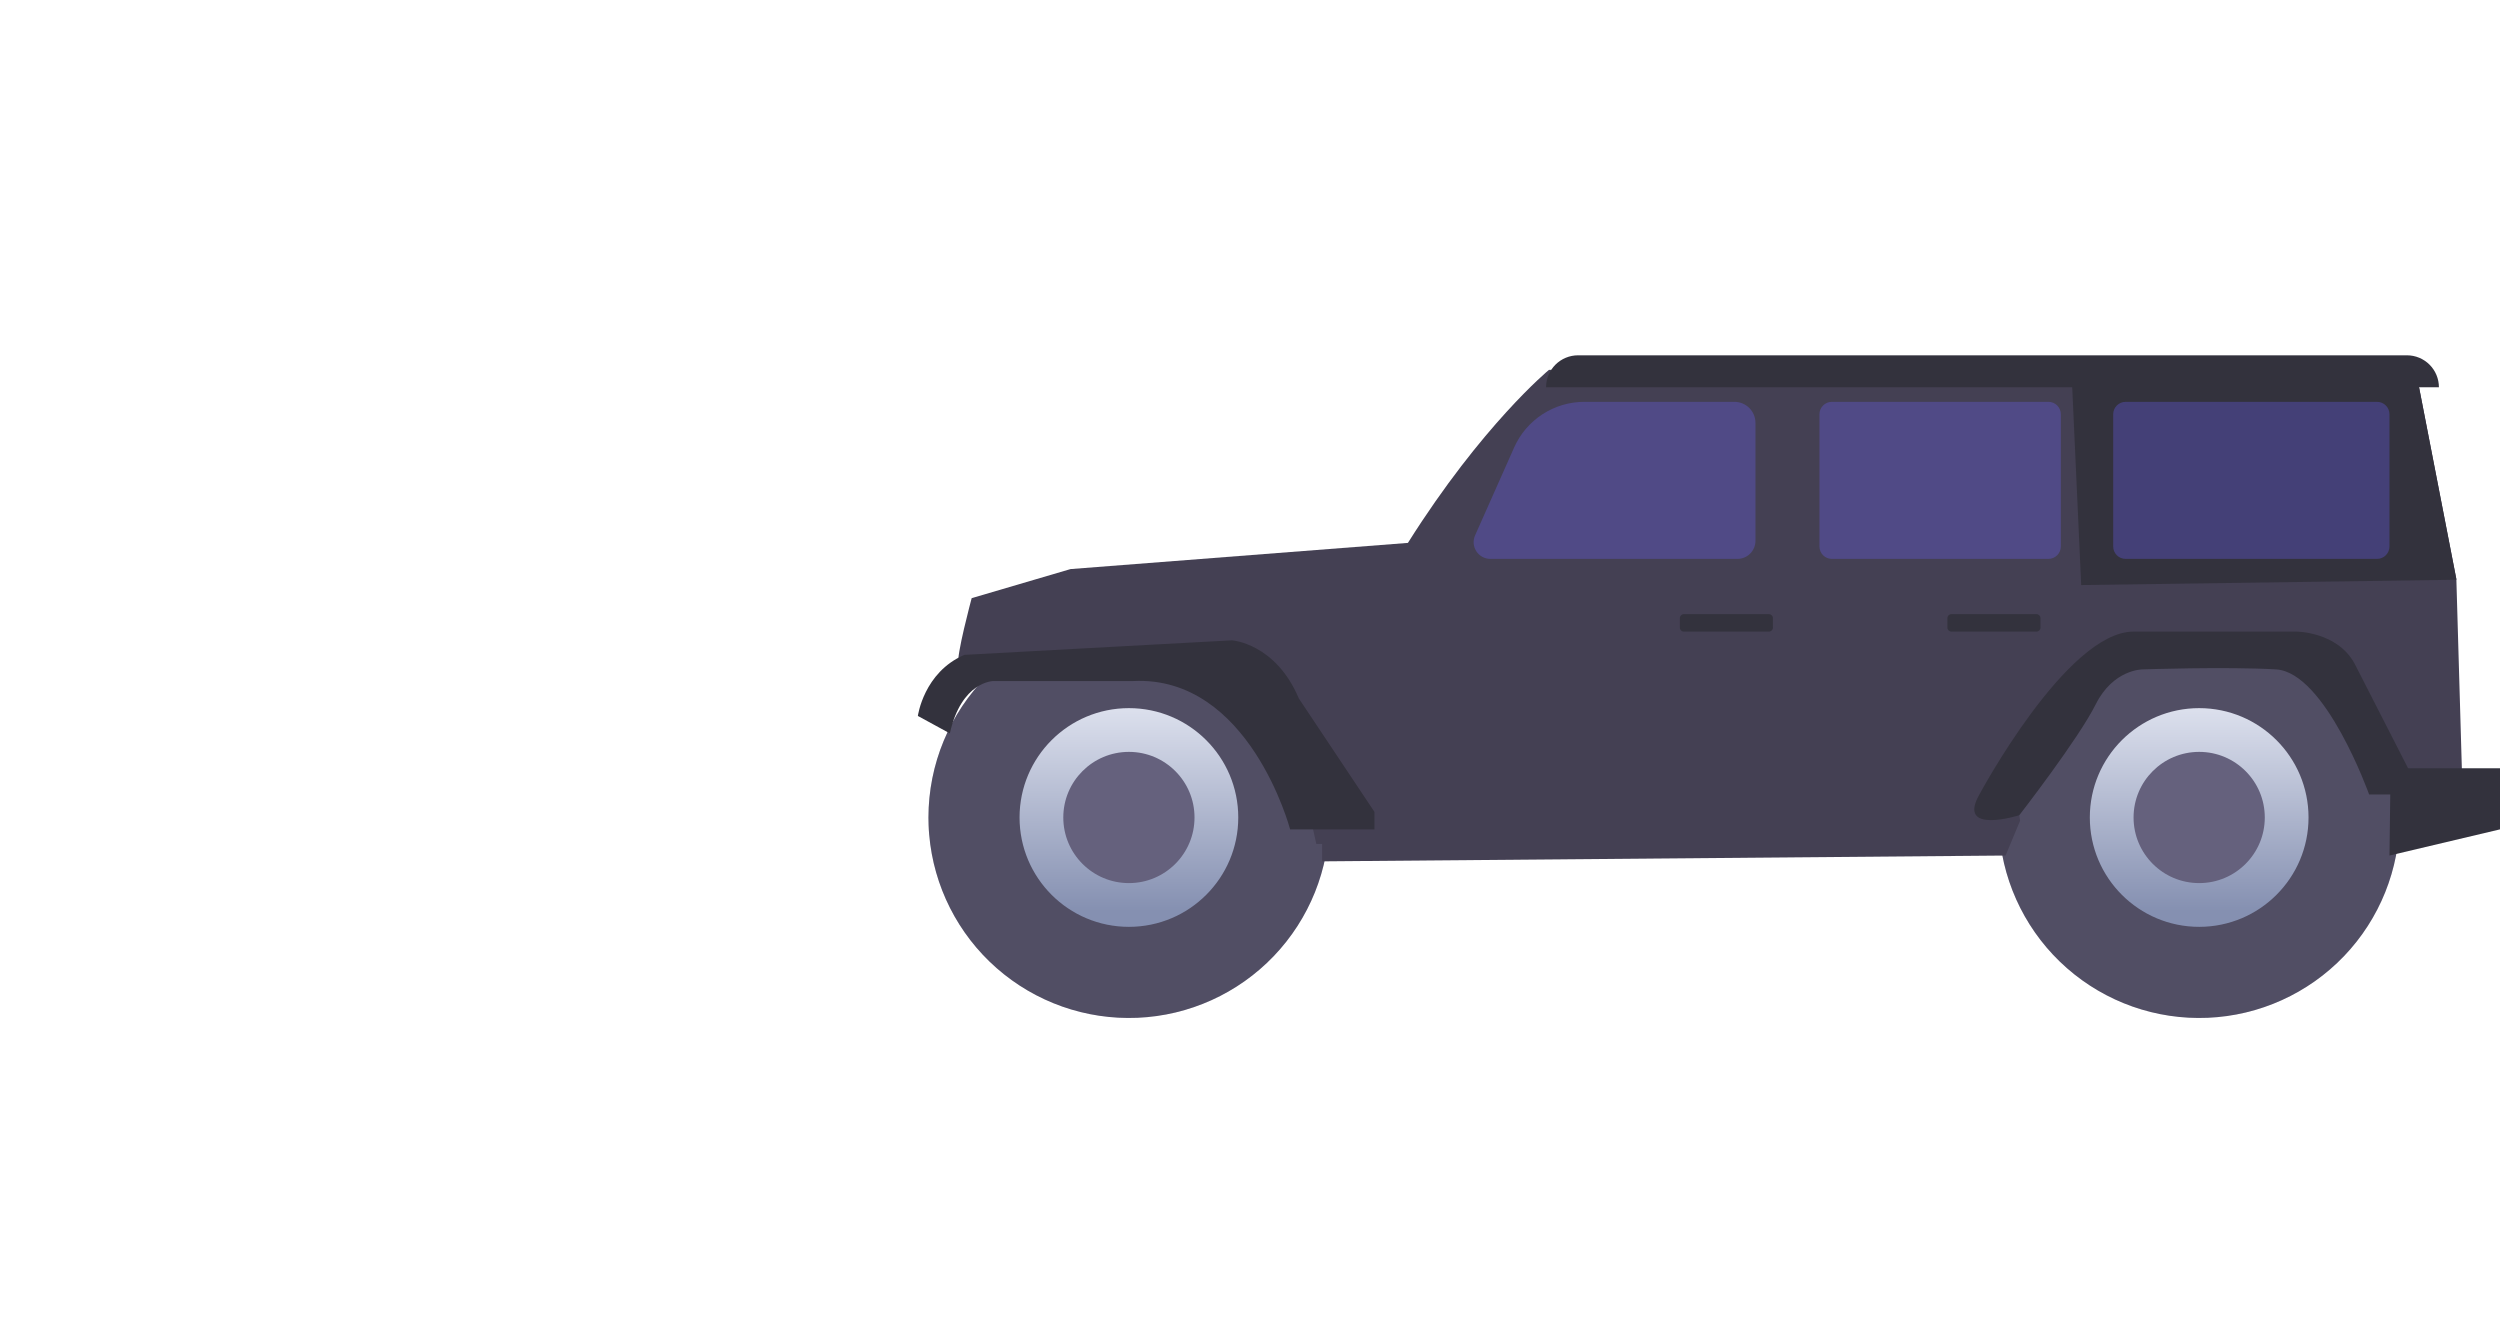 <svg width="1114" height="594" viewBox="0 0 1114 594" fill="none" xmlns="http://www.w3.org/2000/svg">
<g id="undraw_Vehicle_sale_a645 1">
<path id="Vector" d="M1069.29 364.274C1069.29 387.302 1060.4 409.441 1044.47 426.07C1028.54 442.7 1006.8 452.536 983.796 453.525C960.789 454.514 938.289 446.58 920.991 431.379C903.693 416.178 892.934 394.883 890.958 371.94C890.828 370.489 890.731 369.038 890.688 367.566V367.49C890.644 366.418 890.623 365.346 890.623 364.274C890.63 340.586 900.046 317.872 916.798 301.125C933.551 284.378 956.269 274.97 979.956 274.97C1003.64 274.97 1026.36 284.378 1043.11 301.125C1059.87 317.872 1069.28 340.586 1069.29 364.274V364.274Z" fill="#65617D"/>
<path id="Vector_2" opacity="0.2" d="M1069.29 364.274C1069.29 387.302 1060.4 409.441 1044.47 426.07C1028.54 442.7 1006.8 452.536 983.796 453.525C960.789 454.514 938.289 446.58 920.991 431.379C903.693 416.178 892.934 394.883 890.958 371.94C890.828 370.489 890.731 369.038 890.688 367.566V367.49C890.644 366.418 890.623 365.346 890.623 364.274C890.63 340.586 900.046 317.872 916.798 301.125C933.551 284.378 956.269 274.97 979.956 274.97C1003.64 274.97 1026.36 284.378 1043.11 301.125C1059.87 317.872 1069.28 340.586 1069.29 364.274V364.274Z" fill="black"/>
<path id="Vector_3" d="M979.953 413.001C1006.86 413.001 1028.68 391.185 1028.68 364.274C1028.68 337.362 1006.86 315.546 979.953 315.546C953.042 315.546 931.226 337.362 931.226 364.274C931.226 391.185 953.042 413.001 979.953 413.001Z" fill="url(#paint0_linear)"/>
<path id="Vector_4" d="M979.953 393.51C996.1 393.51 1009.19 380.421 1009.19 364.274C1009.19 348.127 996.1 335.037 979.953 335.037C963.807 335.037 950.717 348.127 950.717 364.274C950.717 380.421 963.807 393.51 979.953 393.51Z" fill="#65617D"/>
<path id="Vector_5" d="M592.378 364.274C592.379 387.302 583.486 409.441 567.557 426.07C551.627 442.7 529.891 452.536 506.884 453.525C483.877 454.514 461.377 446.58 444.079 431.379C426.781 416.178 416.022 394.883 414.046 371.94C413.916 370.489 413.819 369.038 413.776 367.566V367.49C413.732 366.418 413.711 365.346 413.711 364.274C413.719 340.586 423.134 317.872 439.886 301.125C456.639 284.378 479.357 274.97 503.044 274.97C526.732 274.97 549.45 284.378 566.202 301.125C582.954 317.872 592.37 340.586 592.378 364.274V364.274Z" fill="#65617D"/>
<path id="Vector_6" opacity="0.2" d="M592.378 364.274C592.379 387.302 583.486 409.441 567.557 426.07C551.627 442.7 529.891 452.536 506.884 453.525C483.877 454.514 461.377 446.58 444.079 431.379C426.781 416.178 416.022 394.883 414.046 371.94C413.916 370.489 413.819 369.038 413.776 367.566V367.49C413.732 366.418 413.711 365.346 413.711 364.274C413.719 340.586 423.134 317.872 439.886 301.125C456.639 284.378 479.357 274.97 503.044 274.97C526.732 274.97 549.45 284.378 566.202 301.125C582.954 317.872 592.37 340.586 592.378 364.274V364.274Z" fill="black"/>
<path id="Vector_7" d="M503.042 413.001C529.953 413.001 551.769 391.185 551.769 364.274C551.769 337.362 529.953 315.546 503.042 315.546C476.13 315.546 454.314 337.362 454.314 364.274C454.314 391.185 476.13 413.001 503.042 413.001Z" fill="url(#paint1_linear)"/>
<path id="Vector_8" d="M503.042 393.51C519.188 393.51 532.278 380.421 532.278 364.274C532.278 348.127 519.188 335.037 503.042 335.037C486.895 335.037 473.805 348.127 473.805 364.274C473.805 380.421 486.895 393.51 503.042 393.51Z" fill="#65617D"/>
<path id="Vector_9" d="M1097.15 347.534L1067.35 346.238L1040.13 295.696L944.23 287.92L897.575 348.83L900.167 365.678L893.687 381.229L589.138 383.821V376.045H586.546L583.954 364.382H607.281L590.434 346.238L530.82 295.696C530.82 295.696 428.439 298.288 427.143 295.696C425.847 293.104 432.975 266.537 432.975 266.537L477.038 253.578L627.369 241.914C660.415 189.428 690.222 164.805 690.222 164.805H1076.42L1094.56 258.113V258.334L1097.15 347.534Z" fill="#444053"/>
<path id="Vector_10" d="M882.024 354.014C882.024 354.014 920.903 281.441 950.71 281.441H1023.28C1023.28 281.441 1041.43 281.441 1049.2 295.696L1079.01 354.014H1055.68C1055.68 354.014 1036.24 299.584 1014.21 298.288C992.18 296.992 954.597 298.288 954.597 298.288C954.597 298.288 941.638 298.288 933.862 313.839C926.086 329.391 899.796 363.266 899.796 363.266C899.796 363.266 871.656 372.157 882.024 354.014Z" fill="#33323D"/>
<path id="Vector_11" d="M1114 342.351H1065.25L1064.75 381.229L1114 369.566V342.351Z" fill="#33323D"/>
<path id="Vector_12" d="M409 319.023C409 319.023 411.592 299.584 429.735 291.808L548.963 285.328C548.963 285.328 568.403 286.625 578.77 311.248L612.465 361.79V369.566H574.882C574.882 369.566 556.739 300.88 504.901 303.472H442.695C442.695 303.472 428.439 303.472 423.256 326.799L409 319.023Z" fill="#33323D"/>
<path id="Vector_13" d="M688.927 172.58H1086.78C1086.78 168.799 1085.28 165.173 1082.61 162.5C1079.94 159.827 1076.31 158.325 1072.53 158.325H703.182C701.31 158.325 699.456 158.693 697.727 159.41C695.997 160.126 694.426 161.176 693.102 162.5C691.778 163.824 690.728 165.395 690.012 167.125C689.295 168.854 688.927 170.708 688.927 172.58Z" fill="#33323D"/>
<path id="Vector_14" opacity="0.3" d="M774.189 249.042H664.093C662.853 249.042 661.633 248.732 660.543 248.14C659.453 247.549 658.528 246.694 657.852 245.654C657.176 244.614 656.771 243.422 656.673 242.186C656.575 240.95 656.788 239.708 657.291 238.575L674.713 199.377C677.401 193.33 681.785 188.192 687.334 184.586C692.883 180.979 699.358 179.06 705.976 179.06H772.868C774.098 179.06 775.316 179.302 776.452 179.773C777.589 180.244 778.622 180.934 779.492 181.804C780.361 182.674 781.051 183.706 781.522 184.843C781.993 185.979 782.235 187.198 782.235 188.428V240.996C782.235 242.052 782.027 243.098 781.623 244.075C781.218 245.051 780.626 245.938 779.879 246.685C779.131 247.432 778.244 248.025 777.268 248.429C776.292 248.834 775.246 249.042 774.189 249.042Z" fill="#6C63FF"/>
<path id="Vector_15" opacity="0.3" d="M912.771 179.06H816.286C813.226 179.06 810.746 181.54 810.746 184.599V243.502C810.746 246.562 813.226 249.042 816.286 249.042H912.771C915.831 249.042 918.311 246.562 918.311 243.502V184.599C918.311 181.54 915.831 179.06 912.771 179.06Z" fill="#6C63FF"/>
<path id="Vector_16" d="M1094.56 258.113V258.334L927.382 260.705L923.028 164.805H1076.42L1094.56 258.113Z" fill="#33323D"/>
<path id="Vector_17" opacity="0.3" d="M1059.21 179.06H947.177C944.118 179.06 941.638 181.54 941.638 184.599V243.502C941.638 246.562 944.118 249.042 947.177 249.042H1059.21C1062.27 249.042 1064.75 246.562 1064.75 243.502V184.599C1064.75 181.54 1062.27 179.06 1059.21 179.06Z" fill="#6C63FF"/>
<path id="Vector_18" d="M788.251 273.665H750.3C749.328 273.665 748.541 274.453 748.541 275.425V279.681C748.541 280.653 749.328 281.441 750.3 281.441H788.251C789.223 281.441 790.011 280.653 790.011 279.681V275.425C790.011 274.453 789.223 273.665 788.251 273.665Z" fill="#33323D"/>
<path id="Vector_19" d="M907.479 273.665H869.528C868.556 273.665 867.768 274.453 867.768 275.425V279.681C867.768 280.653 868.556 281.441 869.528 281.441H907.479C908.451 281.441 909.239 280.653 909.239 279.681V275.425C909.239 274.453 908.451 273.665 907.479 273.665Z" fill="#33323D"/>
</g>
<defs>
<linearGradient id="paint0_linear" x1="979.953" y1="315.546" x2="979.953" y2="413.001" gradientUnits="userSpaceOnUse">
<stop stop-color="#DCE0ED"/>
<stop offset="0.927" stop-color="#8590B1"/>
</linearGradient>
<linearGradient id="paint1_linear" x1="503.042" y1="315.546" x2="503.042" y2="413.001" gradientUnits="userSpaceOnUse">
<stop stop-color="#DCE0ED"/>
<stop offset="0.927" stop-color="#8590B1"/>
</linearGradient>
</defs>
</svg>
